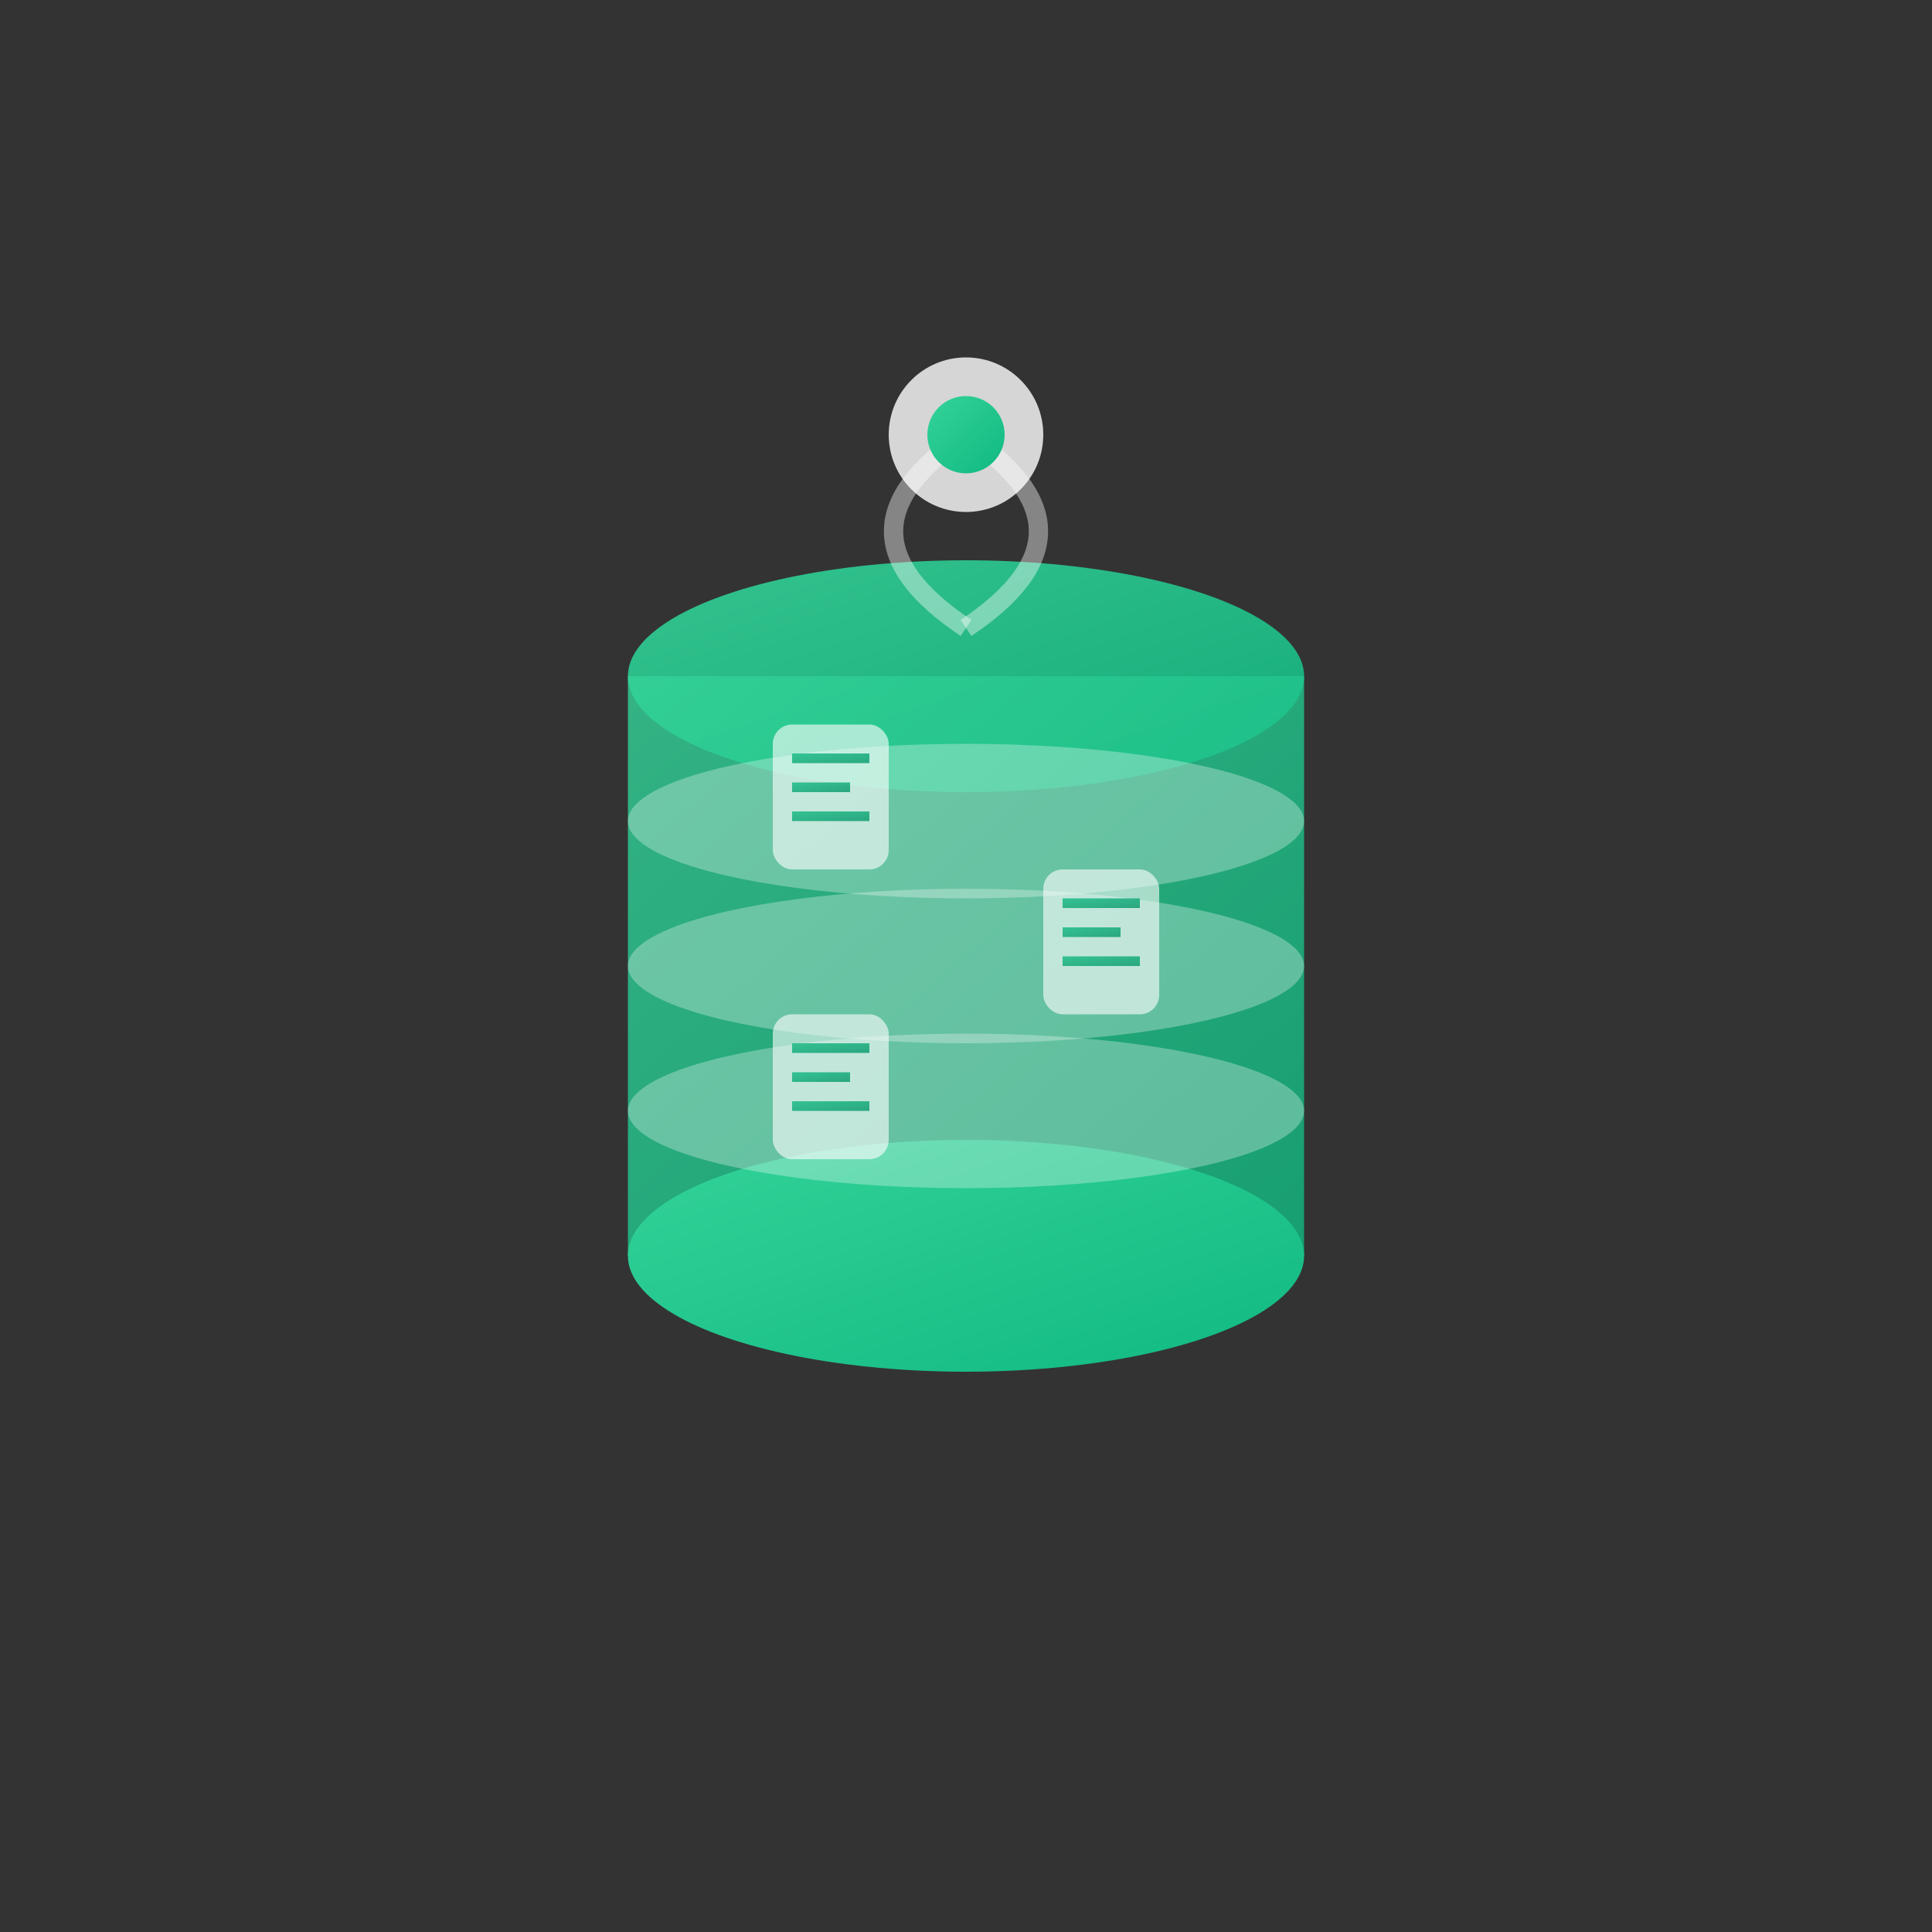 <svg width="200" height="200" viewBox="0 0 200 200" xmlns="http://www.w3.org/2000/svg">
  <rect x="0" y="0" width="200" height="200" fill="#333333" stroke="none"/>
  <defs>
    <linearGradient id="primaryGradient" x1="0%" y1="0%" x2="100%" y2="100%">
      <stop offset="0%" style="stop-color:#10B981;stop-opacity:1" />
      <stop offset="100%" style="stop-color:#059669;stop-opacity:1" />
    </linearGradient>
    
    <linearGradient id="accentGradient" x1="0%" y1="0%" x2="100%" y2="100%">
      <stop offset="0%" style="stop-color:#34D399;stop-opacity:1" />
      <stop offset="100%" style="stop-color:#10B981;stop-opacity:1" />
    </linearGradient>
    
    <filter id="shadow" x="-50%" y="-50%" width="200%" height="200%">
      <feDropShadow dx="0" dy="4" stdDeviation="8" flood-opacity="0.1"/>
    </filter>
  </defs>
  
  <!-- Main database cylinder -->
  <ellipse cx="100" cy="70" rx="35" ry="12" fill="url(#accentGradient)" opacity="0.9"/>
  <rect x="65" y="70" width="70" height="60" fill="url(#accentGradient)" opacity="0.8"/>
  <ellipse cx="100" cy="130" rx="35" ry="12" fill="url(#accentGradient)"/>
  
  <!-- Data layers -->
  <ellipse cx="100" cy="85" rx="35" ry="8" fill="white" opacity="0.3"/>
  <ellipse cx="100" cy="100" rx="35" ry="8" fill="white" opacity="0.3"/>
  <ellipse cx="100" cy="115" rx="35" ry="8" fill="white" opacity="0.3"/>
  
  <!-- Document/data icons -->
  <g transform="translate(80, 75)">
    <rect x="0" y="0" width="12" height="15" rx="2" fill="white" opacity="0.6"/>
    <rect x="2" y="3" width="8" height="1" fill="url(#primaryGradient)" opacity="0.8"/>
    <rect x="2" y="6" width="6" height="1" fill="url(#primaryGradient)" opacity="0.8"/>
    <rect x="2" y="9" width="8" height="1" fill="url(#primaryGradient)" opacity="0.8"/>
  </g>
  
  <g transform="translate(108, 90)">
    <rect x="0" y="0" width="12" height="15" rx="2" fill="white" opacity="0.6"/>
    <rect x="2" y="3" width="8" height="1" fill="url(#primaryGradient)" opacity="0.8"/>
    <rect x="2" y="6" width="6" height="1" fill="url(#primaryGradient)" opacity="0.8"/>
    <rect x="2" y="9" width="8" height="1" fill="url(#primaryGradient)" opacity="0.8"/>
  </g>
  
  <g transform="translate(80, 105)">
    <rect x="0" y="0" width="12" height="15" rx="2" fill="white" opacity="0.6"/>
    <rect x="2" y="3" width="8" height="1" fill="url(#primaryGradient)" opacity="0.8"/>
    <rect x="2" y="6" width="6" height="1" fill="url(#primaryGradient)" opacity="0.8"/>
    <rect x="2" y="9" width="8" height="1" fill="url(#primaryGradient)" opacity="0.8"/>
  </g>
  
  <!-- Connection lines suggesting data flow -->
  <path d="M 100 45 Q 85 55 100 65" stroke="white" stroke-width="2" fill="none" opacity="0.4"/>
  <path d="M 100 45 Q 115 55 100 65" stroke="white" stroke-width="2" fill="none" opacity="0.4"/>
  
  <!-- Top accent -->
  <circle cx="100" cy="45" r="8" fill="white" opacity="0.8"/>
  <circle cx="100" cy="45" r="4" fill="url(#accentGradient)"/>
</svg>